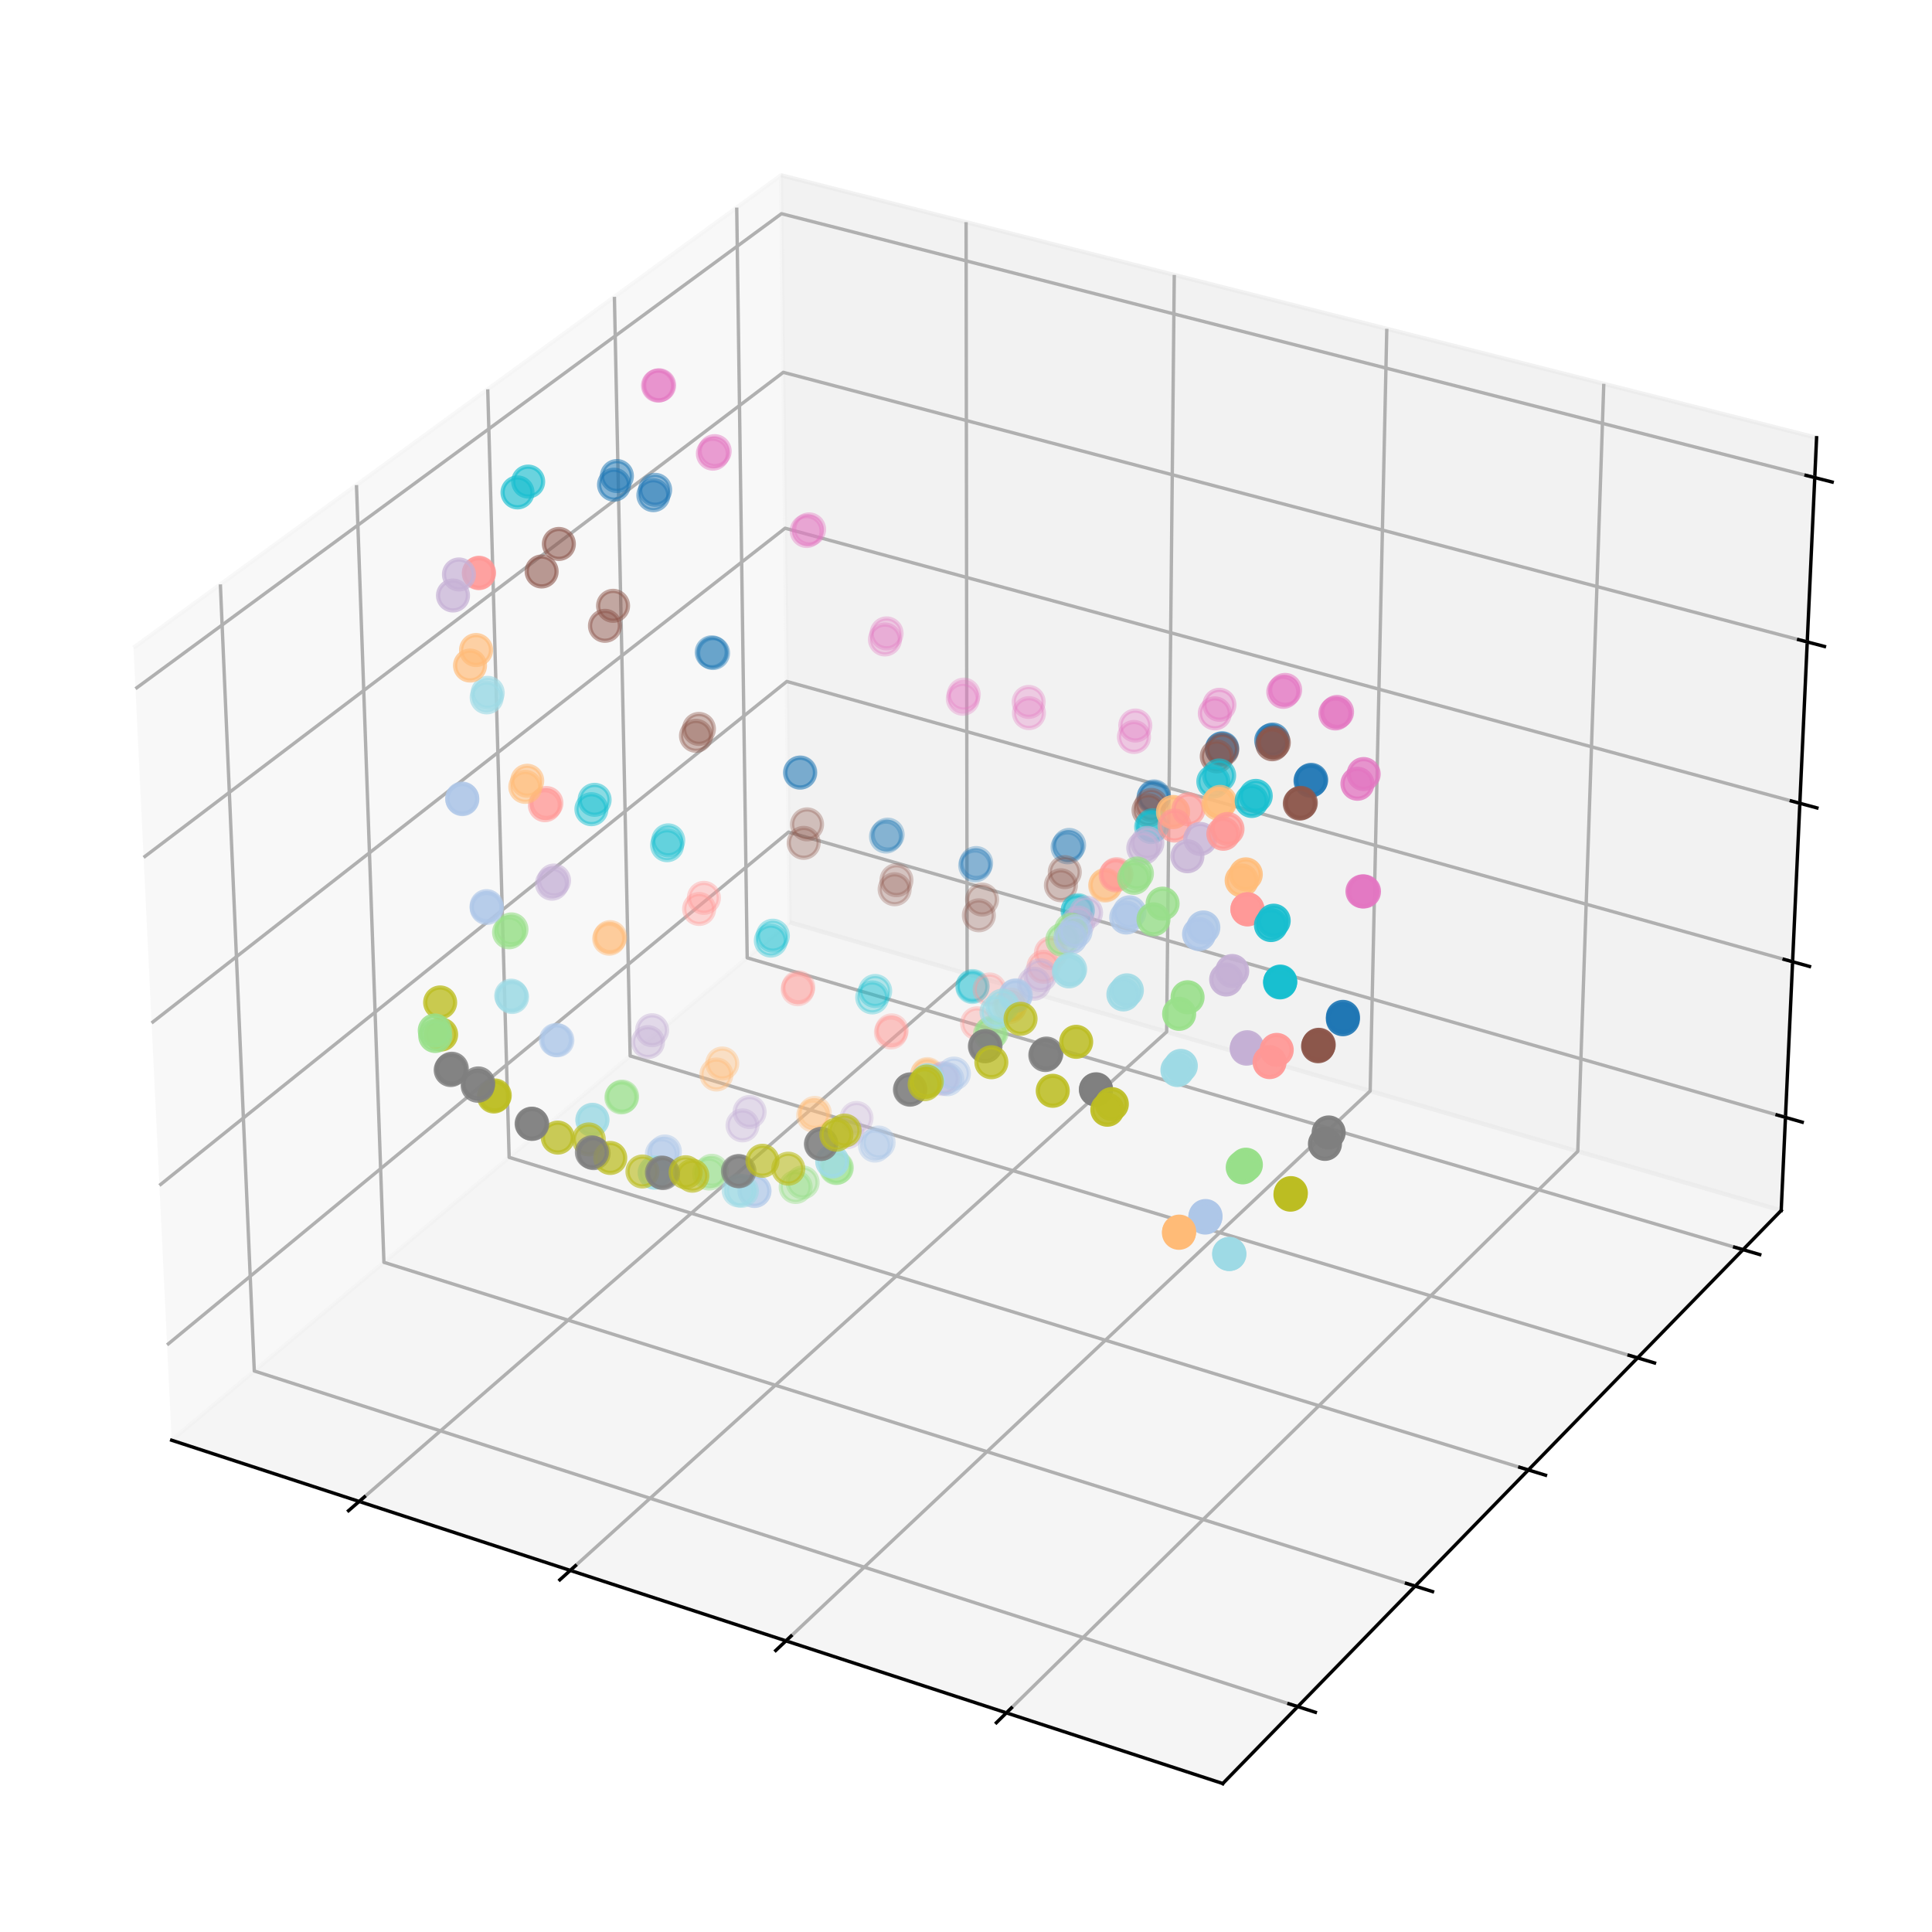 <?xml version="1.0" encoding="utf-8" standalone="no"?>
<!DOCTYPE svg PUBLIC "-//W3C//DTD SVG 1.1//EN"
  "http://www.w3.org/Graphics/SVG/1.1/DTD/svg11.dtd">
<svg xmlns:xlink="http://www.w3.org/1999/xlink" width="457.92pt" height="457.92pt" viewBox="0 0 457.92 457.92" xmlns="http://www.w3.org/2000/svg" version="1.1">
 <defs>
  <style type="text/css">*{stroke-linejoin: round; stroke-linecap: butt}</style>
 </defs>
 <g id="figure_1">
  <g id="patch_1">
   <path d="M 0 457.92 
L 457.92 457.92 
L 457.92 0 
L 0 0 
z
" style="fill: #ffffff"/>
  </g>
  <g id="patch_2">
   <path d="M 7.2 450.72 
L 450.72 450.72 
L 450.72 7.2 
L 7.2 7.2 
z
" style="fill: #ffffff"/>
  </g>
  <g id="pane3d_1">
   <g id="patch_3">
    <path d="M 40.689 341.362 
L 187.154 218.592 
L 185.118 41.537 
L 31.644 153.535 
" style="fill: #f2f2f2; opacity: 0.5; stroke: #f2f2f2; stroke-linejoin: miter"/>
   </g>
  </g>
  <g id="pane3d_2">
   <g id="patch_4">
    <path d="M 187.154 218.592 
L 422.177 286.905 
L 430.565 103.75 
L 185.118 41.537 
" style="fill: #e6e6e6; opacity: 0.5; stroke: #e6e6e6; stroke-linejoin: miter"/>
   </g>
  </g>
  <g id="pane3d_3">
   <g id="patch_5">
    <path d="M 40.689 341.362 
L 289.825 422.73 
L 422.177 286.905 
L 187.154 218.592 
" style="fill: #ececec; opacity: 0.5; stroke: #ececec; stroke-linejoin: miter"/>
   </g>
  </g>
  <g id="axis3d_1">
   <g id="line2d_1">
    <path d="M 40.689 341.362 
L 289.825 422.73 
" style="fill: none; stroke: #000000; stroke-width: 0.8; stroke-linecap: square"/>
   </g>
   <g id="Line3DCollection_1">
    <path d="M 85.128 355.876 
L 229.228 230.822 
L 228.981 52.655 
" style="fill: none; stroke: #b0b0b0; stroke-width: 0.8"/>
    <path d="M 135.163 372.217 
L 276.52 244.568 
L 278.325 65.162 
" style="fill: none; stroke: #b0b0b0; stroke-width: 0.8"/>
    <path d="M 186.287 388.915 
L 324.756 258.588 
L 328.697 77.93 
" style="fill: none; stroke: #b0b0b0; stroke-width: 0.8"/>
    <path d="M 238.537 405.979 
L 373.964 272.891 
L 380.128 90.966 
" style="fill: none; stroke: #b0b0b0; stroke-width: 0.8"/>
   </g>
   <g id="xtick_1">
    <g id="line2d_2">
     <path d="M 86.383 354.786 
L 82.611 358.06 
" style="fill: none; stroke: #000000; stroke-width: 0.8; stroke-linecap: square"/>
    </g>
   </g>
   <g id="xtick_2">
    <g id="line2d_3">
     <path d="M 136.395 371.104 
L 132.692 374.448 
" style="fill: none; stroke: #000000; stroke-width: 0.8; stroke-linecap: square"/>
    </g>
   </g>
   <g id="xtick_3">
    <g id="line2d_4">
     <path d="M 187.495 387.777 
L 183.864 391.194 
" style="fill: none; stroke: #000000; stroke-width: 0.8; stroke-linecap: square"/>
    </g>
   </g>
   <g id="xtick_4">
    <g id="line2d_5">
     <path d="M 239.72 404.817 
L 236.165 408.31 
" style="fill: none; stroke: #000000; stroke-width: 0.8; stroke-linecap: square"/>
    </g>
   </g>
  </g>
  <g id="axis3d_2">
   <g id="line2d_6">
    <path d="M 422.177 286.905 
L 289.825 422.73 
" style="fill: none; stroke: #000000; stroke-width: 0.8; stroke-linecap: square"/>
   </g>
   <g id="Line3DCollection_2">
    <path d="M 52.231 138.511 
L 60.272 324.947 
L 307.589 404.5 
" style="fill: none; stroke: #b0b0b0; stroke-width: 0.8"/>
    <path d="M 84.491 114.97 
L 90.997 299.193 
L 335.418 375.941 
" style="fill: none; stroke: #b0b0b0; stroke-width: 0.8"/>
    <path d="M 115.602 92.266 
L 120.675 274.316 
L 362.249 348.406 
" style="fill: none; stroke: #b0b0b0; stroke-width: 0.8"/>
    <path d="M 145.626 70.356 
L 149.359 250.273 
L 388.136 321.839 
" style="fill: none; stroke: #b0b0b0; stroke-width: 0.8"/>
    <path d="M 174.618 49.199 
L 177.098 227.021 
L 413.128 296.191 
" style="fill: none; stroke: #b0b0b0; stroke-width: 0.8"/>
   </g>
   <g id="xtick_5">
    <g id="line2d_7">
     <path d="M 305.506 403.83 
L 311.762 405.842 
" style="fill: none; stroke: #000000; stroke-width: 0.8; stroke-linecap: square"/>
    </g>
   </g>
   <g id="xtick_6">
    <g id="line2d_8">
     <path d="M 333.361 375.295 
L 339.537 377.235 
" style="fill: none; stroke: #000000; stroke-width: 0.8; stroke-linecap: square"/>
    </g>
   </g>
   <g id="xtick_7">
    <g id="line2d_9">
     <path d="M 360.218 347.782 
L 366.317 349.653 
" style="fill: none; stroke: #000000; stroke-width: 0.8; stroke-linecap: square"/>
    </g>
   </g>
   <g id="xtick_8">
    <g id="line2d_10">
     <path d="M 386.13 321.238 
L 392.154 323.043 
" style="fill: none; stroke: #000000; stroke-width: 0.8; stroke-linecap: square"/>
    </g>
   </g>
   <g id="xtick_9">
    <g id="line2d_11">
     <path d="M 411.147 295.611 
L 417.096 297.354 
" style="fill: none; stroke: #000000; stroke-width: 0.8; stroke-linecap: square"/>
    </g>
   </g>
  </g>
  <g id="axis3d_3">
   <g id="line2d_12">
    <path d="M 422.177 286.905 
L 430.565 103.75 
" style="fill: none; stroke: #000000; stroke-width: 0.8; stroke-linecap: square"/>
   </g>
   <g id="Line3DCollection_3">
    <path d="M 423.188 264.838 
L 186.908 197.221 
L 39.601 318.766 
" style="fill: none; stroke: #b0b0b0; stroke-width: 0.8"/>
    <path d="M 424.877 227.949 
L 186.497 161.518 
L 37.781 280.971 
" style="fill: none; stroke: #b0b0b0; stroke-width: 0.8"/>
    <path d="M 426.597 190.392 
L 186.08 125.2 
L 35.926 242.466 
" style="fill: none; stroke: #b0b0b0; stroke-width: 0.8"/>
    <path d="M 428.348 152.148 
L 185.655 88.25 
L 34.037 203.229 
" style="fill: none; stroke: #b0b0b0; stroke-width: 0.8"/>
    <path d="M 430.132 113.199 
L 185.222 50.652 
L 32.111 163.24 
" style="fill: none; stroke: #b0b0b0; stroke-width: 0.8"/>
   </g>
   <g id="xtick_10">
    <g id="line2d_13">
     <path d="M 421.204 264.27 
L 427.16 265.975 
" style="fill: none; stroke: #000000; stroke-width: 0.8; stroke-linecap: square"/>
    </g>
   </g>
   <g id="xtick_11">
    <g id="line2d_14">
     <path d="M 422.875 227.391 
L 428.886 229.066 
" style="fill: none; stroke: #000000; stroke-width: 0.8; stroke-linecap: square"/>
    </g>
   </g>
   <g id="xtick_12">
    <g id="line2d_15">
     <path d="M 424.576 189.844 
L 430.644 191.488 
" style="fill: none; stroke: #000000; stroke-width: 0.8; stroke-linecap: square"/>
    </g>
   </g>
   <g id="xtick_13">
    <g id="line2d_16">
     <path d="M 426.308 151.611 
L 432.433 153.224 
" style="fill: none; stroke: #000000; stroke-width: 0.8; stroke-linecap: square"/>
    </g>
   </g>
   <g id="xtick_14">
    <g id="line2d_17">
     <path d="M 428.072 112.673 
L 434.256 114.252 
" style="fill: none; stroke: #000000; stroke-width: 0.8; stroke-linecap: square"/>
    </g>
   </g>
  </g>
  <g id="axes_1">
   <g id="Path3DCollection_1">
    <defs>
     <path id="C0_0_4677750a23" d="M 0 3.536 
C 0.938 3.536 1.837 3.163 2.5 2.5 
C 3.163 1.837 3.536 0.938 3.536 -0 
C 3.536 -0.938 3.163 -1.837 2.5 -2.5 
C 1.837 -3.163 0.938 -3.536 0 -3.536 
C -0.938 -3.536 -1.837 -3.163 -2.5 -2.5 
C -3.163 -1.837 -3.536 -0.938 -3.536 0 
C -3.536 0.938 -3.163 1.837 -2.5 2.5 
C -1.837 3.163 -0.938 3.536 0 3.536 
z
"/>
    </defs>
    <g clip-path="url(#p0fd0e13161)">
     <use xlink:href="#C0_0_4677750a23" x="231.14" y="205.112" style="fill: #1f77b4; fill-opacity: 0.3; stroke: #1f77b4; stroke-opacity: 0.3"/>
    </g>
    <g clip-path="url(#p0fd0e13161)">
     <use xlink:href="#C0_0_4677750a23" x="212.48" y="208.625" style="fill: #8c564b; fill-opacity: 0.3; stroke: #8c564b; stroke-opacity: 0.3"/>
    </g>
    <g clip-path="url(#p0fd0e13161)">
     <use xlink:href="#C0_0_4677750a23" x="212.044" y="210.77" style="fill: #8c564b; fill-opacity: 0.3; stroke: #8c564b; stroke-opacity: 0.3"/>
    </g>
    <g clip-path="url(#p0fd0e13161)">
     <use xlink:href="#C0_0_4677750a23" x="231.371" y="204.558" style="fill: #1f77b4; fill-opacity: 0.3; stroke: #1f77b4; stroke-opacity: 0.3"/>
    </g>
    <g clip-path="url(#p0fd0e13161)">
     <use xlink:href="#C0_0_4677750a23" x="210.385" y="197.818" style="fill: #1f77b4; fill-opacity: 0.304; stroke: #1f77b4; stroke-opacity: 0.304"/>
    </g>
    <g clip-path="url(#p0fd0e13161)">
     <use xlink:href="#C0_0_4677750a23" x="209.999" y="198.273" style="fill: #1f77b4; fill-opacity: 0.304; stroke: #1f77b4; stroke-opacity: 0.304"/>
    </g>
    <g clip-path="url(#p0fd0e13161)">
     <use xlink:href="#C0_0_4677750a23" x="232.77" y="213.208" style="fill: #8c564b; fill-opacity: 0.304; stroke: #8c564b; stroke-opacity: 0.304"/>
    </g>
    <g clip-path="url(#p0fd0e13161)">
     <use xlink:href="#C0_0_4677750a23" x="232.009" y="216.949" style="fill: #8c564b; fill-opacity: 0.306; stroke: #8c564b; stroke-opacity: 0.306"/>
    </g>
    <g clip-path="url(#p0fd0e13161)">
     <use xlink:href="#C0_0_4677750a23" x="207.431" y="234.887" style="fill: #17becf; fill-opacity: 0.31; stroke: #17becf; stroke-opacity: 0.31"/>
    </g>
    <g clip-path="url(#p0fd0e13161)">
     <use xlink:href="#C0_0_4677750a23" x="206.735" y="236.403" style="fill: #17becf; fill-opacity: 0.311; stroke: #17becf; stroke-opacity: 0.311"/>
    </g>
    <g clip-path="url(#p0fd0e13161)">
     <use xlink:href="#C0_0_4677750a23" x="228.206" y="165.625" style="fill: #e377c2; fill-opacity: 0.311; stroke: #e377c2; stroke-opacity: 0.311"/>
    </g>
    <g clip-path="url(#p0fd0e13161)">
     <use xlink:href="#C0_0_4677750a23" x="228.429" y="164.634" style="fill: #e377c2; fill-opacity: 0.312; stroke: #e377c2; stroke-opacity: 0.312"/>
    </g>
    <g clip-path="url(#p0fd0e13161)">
     <use xlink:href="#C0_0_4677750a23" x="243.882" y="169.023" style="fill: #e377c2; fill-opacity: 0.313; stroke: #e377c2; stroke-opacity: 0.313"/>
    </g>
    <g clip-path="url(#p0fd0e13161)">
     <use xlink:href="#C0_0_4677750a23" x="243.815" y="166.371" style="fill: #e377c2; fill-opacity: 0.313; stroke: #e377c2; stroke-opacity: 0.313"/>
    </g>
    <g clip-path="url(#p0fd0e13161)">
     <use xlink:href="#C0_0_4677750a23" x="211.354" y="244.219" style="fill: #ff9896; fill-opacity: 0.317; stroke: #ff9896; stroke-opacity: 0.317"/>
    </g>
    <g clip-path="url(#p0fd0e13161)">
     <use xlink:href="#C0_0_4677750a23" x="211.167" y="244.711" style="fill: #ff9896; fill-opacity: 0.317; stroke: #ff9896; stroke-opacity: 0.317"/>
    </g>
    <g clip-path="url(#p0fd0e13161)">
     <use xlink:href="#C0_0_4677750a23" x="230.544" y="233.698" style="fill: #17becf; fill-opacity: 0.324; stroke: #17becf; stroke-opacity: 0.324"/>
    </g>
    <g clip-path="url(#p0fd0e13161)">
     <use xlink:href="#C0_0_4677750a23" x="230.468" y="233.948" style="fill: #17becf; fill-opacity: 0.324; stroke: #17becf; stroke-opacity: 0.324"/>
    </g>
    <g clip-path="url(#p0fd0e13161)">
     <use xlink:href="#C0_0_4677750a23" x="190.492" y="199.773" style="fill: #8c564b; fill-opacity: 0.331; stroke: #8c564b; stroke-opacity: 0.331"/>
    </g>
    <g clip-path="url(#p0fd0e13161)">
     <use xlink:href="#C0_0_4677750a23" x="191.285" y="195.39" style="fill: #8c564b; fill-opacity: 0.331; stroke: #8c564b; stroke-opacity: 0.331"/>
    </g>
    <g clip-path="url(#p0fd0e13161)">
     <use xlink:href="#C0_0_4677750a23" x="189.216" y="234.011" style="fill: #ff9896; fill-opacity: 0.332; stroke: #ff9896; stroke-opacity: 0.332"/>
    </g>
    <g clip-path="url(#p0fd0e13161)">
     <use xlink:href="#C0_0_4677750a23" x="189.061" y="234.463" style="fill: #ff9896; fill-opacity: 0.332; stroke: #ff9896; stroke-opacity: 0.332"/>
    </g>
    <g clip-path="url(#p0fd0e13161)">
     <use xlink:href="#C0_0_4677750a23" x="209.752" y="151.564" style="fill: #e377c2; fill-opacity: 0.336; stroke: #e377c2; stroke-opacity: 0.336"/>
    </g>
    <g clip-path="url(#p0fd0e13161)">
     <use xlink:href="#C0_0_4677750a23" x="210.139" y="150.125" style="fill: #e377c2; fill-opacity: 0.337; stroke: #e377c2; stroke-opacity: 0.337"/>
    </g>
    <g clip-path="url(#p0fd0e13161)">
     <use xlink:href="#C0_0_4677750a23" x="234.553" y="234.526" style="fill: #ff9896; fill-opacity: 0.339; stroke: #ff9896; stroke-opacity: 0.339"/>
    </g>
    <g clip-path="url(#p0fd0e13161)">
     <use xlink:href="#C0_0_4677750a23" x="253.034" y="200.821" style="fill: #1f77b4; fill-opacity: 0.339; stroke: #1f77b4; stroke-opacity: 0.339"/>
    </g>
    <g clip-path="url(#p0fd0e13161)">
     <use xlink:href="#C0_0_4677750a23" x="253.395" y="200.26" style="fill: #1f77b4; fill-opacity: 0.34; stroke: #1f77b4; stroke-opacity: 0.34"/>
    </g>
    <g clip-path="url(#p0fd0e13161)">
     <use xlink:href="#C0_0_4677750a23" x="189.699" y="183.094" style="fill: #1f77b4; fill-opacity: 0.341; stroke: #1f77b4; stroke-opacity: 0.341"/>
    </g>
    <g clip-path="url(#p0fd0e13161)">
     <use xlink:href="#C0_0_4677750a23" x="189.6" y="183.145" style="fill: #1f77b4; fill-opacity: 0.341; stroke: #1f77b4; stroke-opacity: 0.341"/>
    </g>
    <g clip-path="url(#p0fd0e13161)">
     <use xlink:href="#C0_0_4677750a23" x="183.18" y="221.777" style="fill: #17becf; fill-opacity: 0.342; stroke: #17becf; stroke-opacity: 0.342"/>
    </g>
    <g clip-path="url(#p0fd0e13161)">
     <use xlink:href="#C0_0_4677750a23" x="182.699" y="222.936" style="fill: #17becf; fill-opacity: 0.343; stroke: #17becf; stroke-opacity: 0.343"/>
    </g>
    <g clip-path="url(#p0fd0e13161)">
     <use xlink:href="#C0_0_4677750a23" x="252.372" y="206.713" style="fill: #8c564b; fill-opacity: 0.348; stroke: #8c564b; stroke-opacity: 0.348"/>
    </g>
    <g clip-path="url(#p0fd0e13161)">
     <use xlink:href="#C0_0_4677750a23" x="219.785" y="254.571" style="fill: #ffbb78; fill-opacity: 0.35; stroke: #ffbb78; stroke-opacity: 0.35"/>
    </g>
    <g clip-path="url(#p0fd0e13161)">
     <use xlink:href="#C0_0_4677750a23" x="219.709" y="254.829" style="fill: #ffbb78; fill-opacity: 0.35; stroke: #ffbb78; stroke-opacity: 0.35"/>
    </g>
    <g clip-path="url(#p0fd0e13161)">
     <use xlink:href="#C0_0_4677750a23" x="269.088" y="171.967" style="fill: #e377c2; fill-opacity: 0.351; stroke: #e377c2; stroke-opacity: 0.351"/>
    </g>
    <g clip-path="url(#p0fd0e13161)">
     <use xlink:href="#C0_0_4677750a23" x="231.596" y="242.543" style="fill: #ff9896; fill-opacity: 0.351; stroke: #ff9896; stroke-opacity: 0.351"/>
    </g>
    <g clip-path="url(#p0fd0e13161)">
     <use xlink:href="#C0_0_4677750a23" x="251.45" y="209.822" style="fill: #8c564b; fill-opacity: 0.351; stroke: #8c564b; stroke-opacity: 0.351"/>
    </g>
    <g clip-path="url(#p0fd0e13161)">
     <use xlink:href="#C0_0_4677750a23" x="193.113" y="263.792" style="fill: #ffbb78; fill-opacity: 0.354; stroke: #ffbb78; stroke-opacity: 0.354"/>
    </g>
    <g clip-path="url(#p0fd0e13161)">
     <use xlink:href="#C0_0_4677750a23" x="268.77" y="174.674" style="fill: #e377c2; fill-opacity: 0.354; stroke: #e377c2; stroke-opacity: 0.354"/>
    </g>
    <g clip-path="url(#p0fd0e13161)">
     <use xlink:href="#C0_0_4677750a23" x="203.009" y="264.98" style="fill: #c5b0d5; fill-opacity: 0.354; stroke: #c5b0d5; stroke-opacity: 0.354"/>
    </g>
    <g clip-path="url(#p0fd0e13161)">
     <use xlink:href="#C0_0_4677750a23" x="192.74" y="264.377" style="fill: #ffbb78; fill-opacity: 0.355; stroke: #ffbb78; stroke-opacity: 0.355"/>
    </g>
    <g clip-path="url(#p0fd0e13161)">
     <use xlink:href="#C0_0_4677750a23" x="200.853" y="268.332" style="fill: #c5b0d5; fill-opacity: 0.364; stroke: #c5b0d5; stroke-opacity: 0.364"/>
    </g>
    <g clip-path="url(#p0fd0e13161)">
     <use xlink:href="#C0_0_4677750a23" x="223.603" y="255.537" style="fill: #c5b0d5; fill-opacity: 0.376; stroke: #c5b0d5; stroke-opacity: 0.376"/>
    </g>
    <g clip-path="url(#p0fd0e13161)">
     <use xlink:href="#C0_0_4677750a23" x="223.436" y="255.75" style="fill: #c5b0d5; fill-opacity: 0.377; stroke: #c5b0d5; stroke-opacity: 0.377"/>
    </g>
    <g clip-path="url(#p0fd0e13161)">
     <use xlink:href="#C0_0_4677750a23" x="177.67" y="263.563" style="fill: #c5b0d5; fill-opacity: 0.379; stroke: #c5b0d5; stroke-opacity: 0.379"/>
    </g>
    <g clip-path="url(#p0fd0e13161)">
     <use xlink:href="#C0_0_4677750a23" x="171.195" y="252.072" style="fill: #ffbb78; fill-opacity: 0.384; stroke: #ffbb78; stroke-opacity: 0.384"/>
    </g>
    <g clip-path="url(#p0fd0e13161)">
     <use xlink:href="#C0_0_4677750a23" x="166.833" y="212.808" style="fill: #ff9896; fill-opacity: 0.386; stroke: #ff9896; stroke-opacity: 0.386"/>
    </g>
    <g clip-path="url(#p0fd0e13161)">
     <use xlink:href="#C0_0_4677750a23" x="175.995" y="266.735" style="fill: #c5b0d5; fill-opacity: 0.389; stroke: #c5b0d5; stroke-opacity: 0.389"/>
    </g>
    <g clip-path="url(#p0fd0e13161)">
     <use xlink:href="#C0_0_4677750a23" x="191.77" y="125.474" style="fill: #e377c2; fill-opacity: 0.389; stroke: #e377c2; stroke-opacity: 0.389"/>
    </g>
    <g clip-path="url(#p0fd0e13161)">
     <use xlink:href="#C0_0_4677750a23" x="165.711" y="215.445" style="fill: #ff9896; fill-opacity: 0.389; stroke: #ff9896; stroke-opacity: 0.389"/>
    </g>
    <g clip-path="url(#p0fd0e13161)">
     <use xlink:href="#C0_0_4677750a23" x="191.202" y="125.857" style="fill: #e377c2; fill-opacity: 0.39; stroke: #e377c2; stroke-opacity: 0.39"/>
    </g>
    <g clip-path="url(#p0fd0e13161)">
     <use xlink:href="#C0_0_4677750a23" x="169.797" y="254.671" style="fill: #ffbb78; fill-opacity: 0.391; stroke: #ffbb78; stroke-opacity: 0.391"/>
    </g>
    <g clip-path="url(#p0fd0e13161)">
     <use xlink:href="#C0_0_4677750a23" x="239.623" y="238.115" style="fill: #ffbb78; fill-opacity: 0.394; stroke: #ffbb78; stroke-opacity: 0.394"/>
    </g>
    <g clip-path="url(#p0fd0e13161)">
     <use xlink:href="#C0_0_4677750a23" x="239.209" y="238.716" style="fill: #ffbb78; fill-opacity: 0.395; stroke: #ffbb78; stroke-opacity: 0.395"/>
    </g>
    <g clip-path="url(#p0fd0e13161)">
     <use xlink:href="#C0_0_4677750a23" x="255.478" y="215.71" style="fill: #17becf; fill-opacity: 0.403; stroke: #17becf; stroke-opacity: 0.403"/>
    </g>
    <g clip-path="url(#p0fd0e13161)">
     <use xlink:href="#C0_0_4677750a23" x="255.398" y="215.948" style="fill: #17becf; fill-opacity: 0.404; stroke: #17becf; stroke-opacity: 0.404"/>
    </g>
    <g clip-path="url(#p0fd0e13161)">
     <use xlink:href="#C0_0_4677750a23" x="249.078" y="225.892" style="fill: #ff9896; fill-opacity: 0.406; stroke: #ff9896; stroke-opacity: 0.406"/>
    </g>
    <g clip-path="url(#p0fd0e13161)">
     <use xlink:href="#C0_0_4677750a23" x="165.663" y="172.765" style="fill: #8c564b; fill-opacity: 0.407; stroke: #8c564b; stroke-opacity: 0.407"/>
    </g>
    <g clip-path="url(#p0fd0e13161)">
     <use xlink:href="#C0_0_4677750a23" x="164.959" y="174.402" style="fill: #8c564b; fill-opacity: 0.408; stroke: #8c564b; stroke-opacity: 0.408"/>
    </g>
    <g clip-path="url(#p0fd0e13161)">
     <use xlink:href="#C0_0_4677750a23" x="169.011" y="154.784" style="fill: #1f77b4; fill-opacity: 0.411; stroke: #1f77b4; stroke-opacity: 0.411"/>
    </g>
    <g clip-path="url(#p0fd0e13161)">
     <use xlink:href="#C0_0_4677750a23" x="168.687" y="154.609" style="fill: #1f77b4; fill-opacity: 0.412; stroke: #1f77b4; stroke-opacity: 0.412"/>
    </g>
    <g clip-path="url(#p0fd0e13161)">
     <use xlink:href="#C0_0_4677750a23" x="247.33" y="229.149" style="fill: #ff9896; fill-opacity: 0.413; stroke: #ff9896; stroke-opacity: 0.413"/>
    </g>
    <g clip-path="url(#p0fd0e13161)">
     <use xlink:href="#C0_0_4677750a23" x="158.381" y="199.185" style="fill: #17becf; fill-opacity: 0.416; stroke: #17becf; stroke-opacity: 0.416"/>
    </g>
    <g clip-path="url(#p0fd0e13161)">
     <use xlink:href="#C0_0_4677750a23" x="158.122" y="200.33" style="fill: #17becf; fill-opacity: 0.417; stroke: #17becf; stroke-opacity: 0.417"/>
    </g>
    <g clip-path="url(#p0fd0e13161)">
     <use xlink:href="#C0_0_4677750a23" x="273.523" y="188.758" style="fill: #1f77b4; fill-opacity: 0.421; stroke: #1f77b4; stroke-opacity: 0.421"/>
    </g>
    <g clip-path="url(#p0fd0e13161)">
     <use xlink:href="#C0_0_4677750a23" x="273.404" y="189.024" style="fill: #1f77b4; fill-opacity: 0.421; stroke: #1f77b4; stroke-opacity: 0.421"/>
    </g>
    <g clip-path="url(#p0fd0e13161)">
     <use xlink:href="#C0_0_4677750a23" x="208.247" y="270.808" style="fill: #aec7e8; fill-opacity: 0.422; stroke: #aec7e8; stroke-opacity: 0.422"/>
    </g>
    <g clip-path="url(#p0fd0e13161)">
     <use xlink:href="#C0_0_4677750a23" x="190.237" y="280.254" style="fill: #98df8a; fill-opacity: 0.423; stroke: #98df8a; stroke-opacity: 0.423"/>
    </g>
    <g clip-path="url(#p0fd0e13161)">
     <use xlink:href="#C0_0_4677750a23" x="207.391" y="271.528" style="fill: #aec7e8; fill-opacity: 0.426; stroke: #aec7e8; stroke-opacity: 0.426"/>
    </g>
    <g clip-path="url(#p0fd0e13161)">
     <use xlink:href="#C0_0_4677750a23" x="272.886" y="190.777" style="fill: #8c564b; fill-opacity: 0.428; stroke: #8c564b; stroke-opacity: 0.428"/>
    </g>
    <g clip-path="url(#p0fd0e13161)">
     <use xlink:href="#C0_0_4677750a23" x="289.021" y="167.048" style="fill: #e377c2; fill-opacity: 0.428; stroke: #e377c2; stroke-opacity: 0.428"/>
    </g>
    <g clip-path="url(#p0fd0e13161)">
     <use xlink:href="#C0_0_4677750a23" x="272.219" y="192.029" style="fill: #8c564b; fill-opacity: 0.43; stroke: #8c564b; stroke-opacity: 0.43"/>
    </g>
    <g clip-path="url(#p0fd0e13161)">
     <use xlink:href="#C0_0_4677750a23" x="287.939" y="169.082" style="fill: #e377c2; fill-opacity: 0.431; stroke: #e377c2; stroke-opacity: 0.431"/>
    </g>
    <g clip-path="url(#p0fd0e13161)">
     <use xlink:href="#C0_0_4677750a23" x="188.587" y="281.341" style="fill: #98df8a; fill-opacity: 0.434; stroke: #98df8a; stroke-opacity: 0.434"/>
    </g>
    <g clip-path="url(#p0fd0e13161)">
     <use xlink:href="#C0_0_4677750a23" x="154.557" y="244.187" style="fill: #c5b0d5; fill-opacity: 0.437; stroke: #c5b0d5; stroke-opacity: 0.437"/>
    </g>
    <g clip-path="url(#p0fd0e13161)">
     <use xlink:href="#C0_0_4677750a23" x="178.825" y="282.244" style="fill: #aec7e8; fill-opacity: 0.438; stroke: #aec7e8; stroke-opacity: 0.438"/>
    </g>
    <g clip-path="url(#p0fd0e13161)">
     <use xlink:href="#C0_0_4677750a23" x="178.814" y="282.306" style="fill: #aec7e8; fill-opacity: 0.439; stroke: #aec7e8; stroke-opacity: 0.439"/>
    </g>
    <g clip-path="url(#p0fd0e13161)">
     <use xlink:href="#C0_0_4677750a23" x="168.714" y="277.498" style="fill: #98df8a; fill-opacity: 0.439; stroke: #98df8a; stroke-opacity: 0.439"/>
    </g>
    <g clip-path="url(#p0fd0e13161)">
     <use xlink:href="#C0_0_4677750a23" x="246.596" y="231.158" style="fill: #c5b0d5; fill-opacity: 0.441; stroke: #c5b0d5; stroke-opacity: 0.441"/>
    </g>
    <g clip-path="url(#p0fd0e13161)">
     <use xlink:href="#C0_0_4677750a23" x="153.58" y="246.993" style="fill: #c5b0d5; fill-opacity: 0.443; stroke: #c5b0d5; stroke-opacity: 0.443"/>
    </g>
    <g clip-path="url(#p0fd0e13161)">
     <use xlink:href="#C0_0_4677750a23" x="168.064" y="278.152" style="fill: #98df8a; fill-opacity: 0.444; stroke: #98df8a; stroke-opacity: 0.444"/>
    </g>
    <g clip-path="url(#p0fd0e13161)">
     <use xlink:href="#C0_0_4677750a23" x="245.091" y="233.157" style="fill: #c5b0d5; fill-opacity: 0.446; stroke: #c5b0d5; stroke-opacity: 0.446"/>
    </g>
    <g clip-path="url(#p0fd0e13161)">
     <use xlink:href="#C0_0_4677750a23" x="169.391" y="106.926" style="fill: #e377c2; fill-opacity: 0.46; stroke: #e377c2; stroke-opacity: 0.46"/>
    </g>
    <g clip-path="url(#p0fd0e13161)">
     <use xlink:href="#C0_0_4677750a23" x="168.968" y="107.528" style="fill: #e377c2; fill-opacity: 0.461; stroke: #e377c2; stroke-opacity: 0.461"/>
    </g>
    <g clip-path="url(#p0fd0e13161)">
     <use xlink:href="#C0_0_4677750a23" x="262.063" y="209.697" style="fill: #ffbb78; fill-opacity: 0.466; stroke: #ffbb78; stroke-opacity: 0.466"/>
    </g>
    <g clip-path="url(#p0fd0e13161)">
     <use xlink:href="#C0_0_4677750a23" x="144.603" y="222.116" style="fill: #ffbb78; fill-opacity: 0.466; stroke: #ffbb78; stroke-opacity: 0.466"/>
    </g>
    <g clip-path="url(#p0fd0e13161)">
     <use xlink:href="#C0_0_4677750a23" x="261.939" y="209.901" style="fill: #ffbb78; fill-opacity: 0.467; stroke: #ffbb78; stroke-opacity: 0.467"/>
    </g>
    <g clip-path="url(#p0fd0e13161)">
     <use xlink:href="#C0_0_4677750a23" x="144.398" y="222.49" style="fill: #ffbb78; fill-opacity: 0.467; stroke: #ffbb78; stroke-opacity: 0.467"/>
    </g>
    <g clip-path="url(#p0fd0e13161)">
     <use xlink:href="#C0_0_4677750a23" x="226.098" y="254.457" style="fill: #aec7e8; fill-opacity: 0.47; stroke: #aec7e8; stroke-opacity: 0.47"/>
    </g>
    <g clip-path="url(#p0fd0e13161)">
     <use xlink:href="#C0_0_4677750a23" x="157.583" y="272.919" style="fill: #aec7e8; fill-opacity: 0.473; stroke: #aec7e8; stroke-opacity: 0.473"/>
    </g>
    <g clip-path="url(#p0fd0e13161)">
     <use xlink:href="#C0_0_4677750a23" x="224.54" y="255.801" style="fill: #aec7e8; fill-opacity: 0.477; stroke: #aec7e8; stroke-opacity: 0.477"/>
    </g>
    <g clip-path="url(#p0fd0e13161)">
     <use xlink:href="#C0_0_4677750a23" x="156.882" y="273.551" style="fill: #aec7e8; fill-opacity: 0.481; stroke: #aec7e8; stroke-opacity: 0.481"/>
    </g>
    <g clip-path="url(#p0fd0e13161)">
     <use xlink:href="#C0_0_4677750a23" x="140.932" y="189.573" style="fill: #17becf; fill-opacity: 0.486; stroke: #17becf; stroke-opacity: 0.486"/>
    </g>
    <g clip-path="url(#p0fd0e13161)">
     <use xlink:href="#C0_0_4677750a23" x="140.176" y="191.794" style="fill: #17becf; fill-opacity: 0.488; stroke: #17becf; stroke-opacity: 0.488"/>
    </g>
    <g clip-path="url(#p0fd0e13161)">
     <use xlink:href="#C0_0_4677750a23" x="235.055" y="244.699" style="fill: #98df8a; fill-opacity: 0.489; stroke: #98df8a; stroke-opacity: 0.489"/>
    </g>
    <g clip-path="url(#p0fd0e13161)">
     <use xlink:href="#C0_0_4677750a23" x="234.649" y="245.086" style="fill: #98df8a; fill-opacity: 0.491; stroke: #98df8a; stroke-opacity: 0.491"/>
    </g>
    <g clip-path="url(#p0fd0e13161)">
     <use xlink:href="#C0_0_4677750a23" x="155.282" y="116.1" style="fill: #1f77b4; fill-opacity: 0.493; stroke: #1f77b4; stroke-opacity: 0.493"/>
    </g>
    <g clip-path="url(#p0fd0e13161)">
     <use xlink:href="#C0_0_4677750a23" x="154.858" y="117.368" style="fill: #1f77b4; fill-opacity: 0.493; stroke: #1f77b4; stroke-opacity: 0.493"/>
    </g>
    <g clip-path="url(#p0fd0e13161)">
     <use xlink:href="#C0_0_4677750a23" x="147.456" y="259.914" style="fill: #98df8a; fill-opacity: 0.494; stroke: #98df8a; stroke-opacity: 0.494"/>
    </g>
    <g clip-path="url(#p0fd0e13161)">
     <use xlink:href="#C0_0_4677750a23" x="198.165" y="276.851" style="fill: #98df8a; fill-opacity: 0.496; stroke: #98df8a; stroke-opacity: 0.496"/>
    </g>
    <g clip-path="url(#p0fd0e13161)">
     <use xlink:href="#C0_0_4677750a23" x="198.346" y="276.756" style="fill: #98df8a; fill-opacity: 0.496; stroke: #98df8a; stroke-opacity: 0.496"/>
    </g>
    <g clip-path="url(#p0fd0e13161)">
     <use xlink:href="#C0_0_4677750a23" x="147.267" y="260.12" style="fill: #98df8a; fill-opacity: 0.496; stroke: #98df8a; stroke-opacity: 0.496"/>
    </g>
    <g clip-path="url(#p0fd0e13161)">
     <use xlink:href="#C0_0_4677750a23" x="273.155" y="195.604" style="fill: #17becf; fill-opacity: 0.501; stroke: #17becf; stroke-opacity: 0.501"/>
    </g>
    <g clip-path="url(#p0fd0e13161)">
     <use xlink:href="#C0_0_4677750a23" x="272.84" y="196.026" style="fill: #17becf; fill-opacity: 0.501; stroke: #17becf; stroke-opacity: 0.501"/>
    </g>
    <g clip-path="url(#p0fd0e13161)">
     <use xlink:href="#C0_0_4677750a23" x="145.312" y="143.588" style="fill: #8c564b; fill-opacity: 0.503; stroke: #8c564b; stroke-opacity: 0.503"/>
    </g>
    <g clip-path="url(#p0fd0e13161)">
     <use xlink:href="#C0_0_4677750a23" x="143.387" y="148.33" style="fill: #8c564b; fill-opacity: 0.506; stroke: #8c564b; stroke-opacity: 0.506"/>
    </g>
    <g clip-path="url(#p0fd0e13161)">
     <use xlink:href="#C0_0_4677750a23" x="257.416" y="216.314" style="fill: #c5b0d5; fill-opacity: 0.511; stroke: #c5b0d5; stroke-opacity: 0.511"/>
    </g>
    <g clip-path="url(#p0fd0e13161)">
     <use xlink:href="#C0_0_4677750a23" x="156.221" y="91.321" style="fill: #e377c2; fill-opacity: 0.517; stroke: #e377c2; stroke-opacity: 0.517"/>
    </g>
    <g clip-path="url(#p0fd0e13161)">
     <use xlink:href="#C0_0_4677750a23" x="155.974" y="91.396" style="fill: #e377c2; fill-opacity: 0.518; stroke: #e377c2; stroke-opacity: 0.518"/>
    </g>
    <g clip-path="url(#p0fd0e13161)">
     <use xlink:href="#C0_0_4677750a23" x="255.554" y="218.647" style="fill: #c5b0d5; fill-opacity: 0.521; stroke: #c5b0d5; stroke-opacity: 0.521"/>
    </g>
    <g clip-path="url(#p0fd0e13161)">
     <use xlink:href="#C0_0_4677750a23" x="131.312" y="208.704" style="fill: #c5b0d5; fill-opacity: 0.526; stroke: #c5b0d5; stroke-opacity: 0.526"/>
    </g>
    <g clip-path="url(#p0fd0e13161)">
     <use xlink:href="#C0_0_4677750a23" x="130.828" y="209.449" style="fill: #c5b0d5; fill-opacity: 0.53; stroke: #c5b0d5; stroke-opacity: 0.53"/>
    </g>
    <g clip-path="url(#p0fd0e13161)">
     <use xlink:href="#C0_0_4677750a23" x="146.219" y="112.829" style="fill: #1f77b4; fill-opacity: 0.531; stroke: #1f77b4; stroke-opacity: 0.531"/>
    </g>
    <g clip-path="url(#p0fd0e13161)">
     <use xlink:href="#C0_0_4677750a23" x="145.536" y="114.876" style="fill: #1f77b4; fill-opacity: 0.532; stroke: #1f77b4; stroke-opacity: 0.532"/>
    </g>
    <g clip-path="url(#p0fd0e13161)">
     <use xlink:href="#C0_0_4677750a23" x="264.645" y="207.201" style="fill: #ff9896; fill-opacity: 0.532; stroke: #ff9896; stroke-opacity: 0.532"/>
    </g>
    <g clip-path="url(#p0fd0e13161)">
     <use xlink:href="#C0_0_4677750a23" x="264.425" y="207.482" style="fill: #ff9896; fill-opacity: 0.533; stroke: #ff9896; stroke-opacity: 0.533"/>
    </g>
    <g clip-path="url(#p0fd0e13161)">
     <use xlink:href="#C0_0_4677750a23" x="129.506" y="190.336" style="fill: #ff9896; fill-opacity: 0.536; stroke: #ff9896; stroke-opacity: 0.536"/>
    </g>
    <g clip-path="url(#p0fd0e13161)">
     <use xlink:href="#C0_0_4677750a23" x="289.688" y="177.346" style="fill: #1f77b4; fill-opacity: 0.538; stroke: #1f77b4; stroke-opacity: 0.538"/>
    </g>
    <g clip-path="url(#p0fd0e13161)">
     <use xlink:href="#C0_0_4677750a23" x="129.155" y="190.846" style="fill: #ff9896; fill-opacity: 0.538; stroke: #ff9896; stroke-opacity: 0.538"/>
    </g>
    <g clip-path="url(#p0fd0e13161)">
     <use xlink:href="#C0_0_4677750a23" x="289.594" y="177.466" style="fill: #1f77b4; fill-opacity: 0.538; stroke: #1f77b4; stroke-opacity: 0.538"/>
    </g>
    <g clip-path="url(#p0fd0e13161)">
     <use xlink:href="#C0_0_4677750a23" x="175.834" y="282.238" style="fill: #9edae5; fill-opacity: 0.544; stroke: #9edae5; stroke-opacity: 0.544"/>
    </g>
    <g clip-path="url(#p0fd0e13161)">
     <use xlink:href="#C0_0_4677750a23" x="289.686" y="177.698" style="fill: #8c564b; fill-opacity: 0.544; stroke: #8c564b; stroke-opacity: 0.544"/>
    </g>
    <g clip-path="url(#p0fd0e13161)">
     <use xlink:href="#C0_0_4677750a23" x="197.25" y="275.295" style="fill: #9edae5; fill-opacity: 0.545; stroke: #9edae5; stroke-opacity: 0.545"/>
    </g>
    <g clip-path="url(#p0fd0e13161)">
     <use xlink:href="#C0_0_4677750a23" x="197.267" y="275.271" style="fill: #9edae5; fill-opacity: 0.545; stroke: #9edae5; stroke-opacity: 0.545"/>
    </g>
    <g clip-path="url(#p0fd0e13161)">
     <use xlink:href="#C0_0_4677750a23" x="288.396" y="179.283" style="fill: #8c564b; fill-opacity: 0.548; stroke: #8c564b; stroke-opacity: 0.548"/>
    </g>
    <g clip-path="url(#p0fd0e13161)">
     <use xlink:href="#C0_0_4677750a23" x="304.599" y="163.515" style="fill: #e377c2; fill-opacity: 0.549; stroke: #e377c2; stroke-opacity: 0.549"/>
    </g>
    <g clip-path="url(#p0fd0e13161)">
     <use xlink:href="#C0_0_4677750a23" x="175.085" y="282.16" style="fill: #9edae5; fill-opacity: 0.55; stroke: #9edae5; stroke-opacity: 0.55"/>
    </g>
    <g clip-path="url(#p0fd0e13161)">
     <use xlink:href="#C0_0_4677750a23" x="304.171" y="163.982" style="fill: #e377c2; fill-opacity: 0.55; stroke: #e377c2; stroke-opacity: 0.55"/>
    </g>
    <g clip-path="url(#p0fd0e13161)">
     <use xlink:href="#C0_0_4677750a23" x="240.774" y="235.897" style="fill: #aec7e8; fill-opacity: 0.551; stroke: #aec7e8; stroke-opacity: 0.551"/>
    </g>
    <g clip-path="url(#p0fd0e13161)">
     <use xlink:href="#C0_0_4677750a23" x="240.616" y="236.072" style="fill: #aec7e8; fill-opacity: 0.551; stroke: #aec7e8; stroke-opacity: 0.551"/>
    </g>
    <g clip-path="url(#p0fd0e13161)">
     <use xlink:href="#C0_0_4677750a23" x="124.962" y="185.054" style="fill: #ffbb78; fill-opacity: 0.563; stroke: #ffbb78; stroke-opacity: 0.563"/>
    </g>
    <g clip-path="url(#p0fd0e13161)">
     <use xlink:href="#C0_0_4677750a23" x="124.51" y="186.502" style="fill: #ffbb78; fill-opacity: 0.565; stroke: #ffbb78; stroke-opacity: 0.565"/>
    </g>
    <g clip-path="url(#p0fd0e13161)">
     <use xlink:href="#C0_0_4677750a23" x="253.872" y="220.35" style="fill: #98df8a; fill-opacity: 0.571; stroke: #98df8a; stroke-opacity: 0.571"/>
    </g>
    <g clip-path="url(#p0fd0e13161)">
     <use xlink:href="#C0_0_4677750a23" x="155.219" y="277.936" style="fill: #9edae5; fill-opacity: 0.573; stroke: #9edae5; stroke-opacity: 0.573"/>
    </g>
    <g clip-path="url(#p0fd0e13161)">
     <use xlink:href="#C0_0_4677750a23" x="132.105" y="246.567" style="fill: #aec7e8; fill-opacity: 0.574; stroke: #aec7e8; stroke-opacity: 0.574"/>
    </g>
    <g clip-path="url(#p0fd0e13161)">
     <use xlink:href="#C0_0_4677750a23" x="155.142" y="277.922" style="fill: #9edae5; fill-opacity: 0.574; stroke: #9edae5; stroke-opacity: 0.574"/>
    </g>
    <g clip-path="url(#p0fd0e13161)">
     <use xlink:href="#C0_0_4677750a23" x="132.464" y="128.921" style="fill: #8c564b; fill-opacity: 0.575; stroke: #8c564b; stroke-opacity: 0.575"/>
    </g>
    <g clip-path="url(#p0fd0e13161)">
     <use xlink:href="#C0_0_4677750a23" x="219.909" y="256.015" style="fill: #9edae5; fill-opacity: 0.576; stroke: #9edae5; stroke-opacity: 0.576"/>
    </g>
    <g clip-path="url(#p0fd0e13161)">
     <use xlink:href="#C0_0_4677750a23" x="219.806" y="256.107" style="fill: #9edae5; fill-opacity: 0.576; stroke: #9edae5; stroke-opacity: 0.576"/>
    </g>
    <g clip-path="url(#p0fd0e13161)">
     <use xlink:href="#C0_0_4677750a23" x="131.769" y="246.491" style="fill: #aec7e8; fill-opacity: 0.577; stroke: #aec7e8; stroke-opacity: 0.577"/>
    </g>
    <g clip-path="url(#p0fd0e13161)">
     <use xlink:href="#C0_0_4677750a23" x="251.791" y="222.744" style="fill: #98df8a; fill-opacity: 0.583; stroke: #98df8a; stroke-opacity: 0.583"/>
    </g>
    <g clip-path="url(#p0fd0e13161)">
     <use xlink:href="#C0_0_4677750a23" x="128.379" y="135.453" style="fill: #8c564b; fill-opacity: 0.587; stroke: #8c564b; stroke-opacity: 0.587"/>
    </g>
    <g clip-path="url(#p0fd0e13161)">
     <use xlink:href="#C0_0_4677750a23" x="277.998" y="192.506" style="fill: #ffbb78; fill-opacity: 0.592; stroke: #ffbb78; stroke-opacity: 0.592"/>
    </g>
    <g clip-path="url(#p0fd0e13161)">
     <use xlink:href="#C0_0_4677750a23" x="278.062" y="192.441" style="fill: #ffbb78; fill-opacity: 0.593; stroke: #ffbb78; stroke-opacity: 0.593"/>
    </g>
    <g clip-path="url(#p0fd0e13161)">
     <use xlink:href="#C0_0_4677750a23" x="140.425" y="265.409" style="fill: #9edae5; fill-opacity: 0.598; stroke: #9edae5; stroke-opacity: 0.598"/>
    </g>
    <g clip-path="url(#p0fd0e13161)">
     <use xlink:href="#C0_0_4677750a23" x="140.403" y="265.472" style="fill: #9edae5; fill-opacity: 0.599; stroke: #9edae5; stroke-opacity: 0.599"/>
    </g>
    <g clip-path="url(#p0fd0e13161)">
     <use xlink:href="#C0_0_4677750a23" x="186.837" y="276.997" style="fill: #bcbd22; fill-opacity: 0.603; stroke: #bcbd22; stroke-opacity: 0.603"/>
    </g>
    <g clip-path="url(#p0fd0e13161)">
     <use xlink:href="#C0_0_4677750a23" x="121.224" y="220.287" style="fill: #98df8a; fill-opacity: 0.61; stroke: #98df8a; stroke-opacity: 0.61"/>
    </g>
    <g clip-path="url(#p0fd0e13161)">
     <use xlink:href="#C0_0_4677750a23" x="271.942" y="199.798" style="fill: #c5b0d5; fill-opacity: 0.611; stroke: #c5b0d5; stroke-opacity: 0.611"/>
    </g>
    <g clip-path="url(#p0fd0e13161)">
     <use xlink:href="#C0_0_4677750a23" x="270.983" y="200.99" style="fill: #c5b0d5; fill-opacity: 0.614; stroke: #c5b0d5; stroke-opacity: 0.614"/>
    </g>
    <g clip-path="url(#p0fd0e13161)">
     <use xlink:href="#C0_0_4677750a23" x="120.662" y="220.974" style="fill: #98df8a; fill-opacity: 0.617; stroke: #98df8a; stroke-opacity: 0.617"/>
    </g>
    <g clip-path="url(#p0fd0e13161)">
     <use xlink:href="#C0_0_4677750a23" x="125.186" y="114.143" style="fill: #17becf; fill-opacity: 0.627; stroke: #17becf; stroke-opacity: 0.627"/>
    </g>
    <g clip-path="url(#p0fd0e13161)">
     <use xlink:href="#C0_0_4677750a23" x="288.958" y="183.802" style="fill: #17becf; fill-opacity: 0.629; stroke: #17becf; stroke-opacity: 0.629"/>
    </g>
    <g clip-path="url(#p0fd0e13161)">
     <use xlink:href="#C0_0_4677750a23" x="115.597" y="164.218" style="fill: #9edae5; fill-opacity: 0.631; stroke: #9edae5; stroke-opacity: 0.631"/>
    </g>
    <g clip-path="url(#p0fd0e13161)">
     <use xlink:href="#C0_0_4677750a23" x="115.355" y="165.294" style="fill: #9edae5; fill-opacity: 0.632; stroke: #9edae5; stroke-opacity: 0.632"/>
    </g>
    <g clip-path="url(#p0fd0e13161)">
     <use xlink:href="#C0_0_4677750a23" x="287.581" y="185.249" style="fill: #17becf; fill-opacity: 0.632; stroke: #17becf; stroke-opacity: 0.632"/>
    </g>
    <g clip-path="url(#p0fd0e13161)">
     <use xlink:href="#C0_0_4677750a23" x="152.271" y="277.668" style="fill: #bcbd22; fill-opacity: 0.634; stroke: #bcbd22; stroke-opacity: 0.634"/>
    </g>
    <g clip-path="url(#p0fd0e13161)">
     <use xlink:href="#C0_0_4677750a23" x="122.662" y="116.709" style="fill: #17becf; fill-opacity: 0.637; stroke: #17becf; stroke-opacity: 0.637"/>
    </g>
    <g clip-path="url(#p0fd0e13161)">
     <use xlink:href="#C0_0_4677750a23" x="194.681" y="271.116" style="fill: #7f7f7f; fill-opacity: 0.647; stroke: #7f7f7f; stroke-opacity: 0.647"/>
    </g>
    <g clip-path="url(#p0fd0e13161)">
     <use xlink:href="#C0_0_4677750a23" x="237.572" y="238.351" style="fill: #9edae5; fill-opacity: 0.647; stroke: #9edae5; stroke-opacity: 0.647"/>
    </g>
    <g clip-path="url(#p0fd0e13161)">
     <use xlink:href="#C0_0_4677750a23" x="194.56" y="271.157" style="fill: #7f7f7f; fill-opacity: 0.648; stroke: #7f7f7f; stroke-opacity: 0.648"/>
    </g>
    <g clip-path="url(#p0fd0e13161)">
     <use xlink:href="#C0_0_4677750a23" x="281.7" y="191.815" style="fill: #ff9896; fill-opacity: 0.648; stroke: #ff9896; stroke-opacity: 0.648"/>
    </g>
    <g clip-path="url(#p0fd0e13161)">
     <use xlink:href="#C0_0_4677750a23" x="121.367" y="236.306" style="fill: #9edae5; fill-opacity: 0.649; stroke: #9edae5; stroke-opacity: 0.649"/>
    </g>
    <g clip-path="url(#p0fd0e13161)">
     <use xlink:href="#C0_0_4677750a23" x="139.551" y="270.065" style="fill: #bcbd22; fill-opacity: 0.65; stroke: #bcbd22; stroke-opacity: 0.65"/>
    </g>
    <g clip-path="url(#p0fd0e13161)">
     <use xlink:href="#C0_0_4677750a23" x="121.17" y="235.992" style="fill: #9edae5; fill-opacity: 0.65; stroke: #9edae5; stroke-opacity: 0.65"/>
    </g>
    <g clip-path="url(#p0fd0e13161)">
     <use xlink:href="#C0_0_4677750a23" x="175.261" y="277.594" style="fill: #7f7f7f; fill-opacity: 0.651; stroke: #7f7f7f; stroke-opacity: 0.651"/>
    </g>
    <g clip-path="url(#p0fd0e13161)">
     <use xlink:href="#C0_0_4677750a23" x="174.904" y="277.58" style="fill: #7f7f7f; fill-opacity: 0.654; stroke: #7f7f7f; stroke-opacity: 0.654"/>
    </g>
    <g clip-path="url(#p0fd0e13161)">
     <use xlink:href="#C0_0_4677750a23" x="236.195" y="239.856" style="fill: #9edae5; fill-opacity: 0.654; stroke: #9edae5; stroke-opacity: 0.654"/>
    </g>
    <g clip-path="url(#p0fd0e13161)">
     <use xlink:href="#C0_0_4677750a23" x="301.295" y="175.516" style="fill: #1f77b4; fill-opacity: 0.656; stroke: #1f77b4; stroke-opacity: 0.656"/>
    </g>
    <g clip-path="url(#p0fd0e13161)">
     <use xlink:href="#C0_0_4677750a23" x="301.644" y="175.29" style="fill: #1f77b4; fill-opacity: 0.656; stroke: #1f77b4; stroke-opacity: 0.656"/>
    </g>
    <g clip-path="url(#p0fd0e13161)">
     <use xlink:href="#C0_0_4677750a23" x="112.836" y="154.07" style="fill: #ffbb78; fill-opacity: 0.657; stroke: #ffbb78; stroke-opacity: 0.657"/>
    </g>
    <g clip-path="url(#p0fd0e13161)">
     <use xlink:href="#C0_0_4677750a23" x="278.378" y="195.671" style="fill: #ff9896; fill-opacity: 0.657; stroke: #ff9896; stroke-opacity: 0.657"/>
    </g>
    <g clip-path="url(#p0fd0e13161)">
     <use xlink:href="#C0_0_4677750a23" x="115.334" y="214.772" style="fill: #aec7e8; fill-opacity: 0.659; stroke: #aec7e8; stroke-opacity: 0.659"/>
    </g>
    <g clip-path="url(#p0fd0e13161)">
     <use xlink:href="#C0_0_4677750a23" x="115.347" y="215.191" style="fill: #aec7e8; fill-opacity: 0.659; stroke: #aec7e8; stroke-opacity: 0.659"/>
    </g>
    <g clip-path="url(#p0fd0e13161)">
     <use xlink:href="#C0_0_4677750a23" x="164.098" y="278.661" style="fill: #bcbd22; fill-opacity: 0.663; stroke: #bcbd22; stroke-opacity: 0.663"/>
    </g>
    <g clip-path="url(#p0fd0e13161)">
     <use xlink:href="#C0_0_4677750a23" x="254.928" y="220.72" style="fill: #aec7e8; fill-opacity: 0.663; stroke: #aec7e8; stroke-opacity: 0.663"/>
    </g>
    <g clip-path="url(#p0fd0e13161)">
     <use xlink:href="#C0_0_4677750a23" x="200.184" y="267.964" style="fill: #bcbd22; fill-opacity: 0.665; stroke: #bcbd22; stroke-opacity: 0.665"/>
    </g>
    <g clip-path="url(#p0fd0e13161)">
     <use xlink:href="#C0_0_4677750a23" x="301.909" y="176" style="fill: #8c564b; fill-opacity: 0.667; stroke: #8c564b; stroke-opacity: 0.667"/>
    </g>
    <g clip-path="url(#p0fd0e13161)">
     <use xlink:href="#C0_0_4677750a23" x="253.711" y="222.256" style="fill: #aec7e8; fill-opacity: 0.668; stroke: #aec7e8; stroke-opacity: 0.668"/>
    </g>
    <g clip-path="url(#p0fd0e13161)">
     <use xlink:href="#C0_0_4677750a23" x="111.406" y="157.746" style="fill: #ffbb78; fill-opacity: 0.668; stroke: #ffbb78; stroke-opacity: 0.668"/>
    </g>
    <g clip-path="url(#p0fd0e13161)">
     <use xlink:href="#C0_0_4677750a23" x="113.537" y="135.749" style="fill: #ff9896; fill-opacity: 0.668; stroke: #ff9896; stroke-opacity: 0.668"/>
    </g>
    <g clip-path="url(#p0fd0e13161)">
     <use xlink:href="#C0_0_4677750a23" x="113.481" y="135.855" style="fill: #ff9896; fill-opacity: 0.668; stroke: #ff9896; stroke-opacity: 0.668"/>
    </g>
    <g clip-path="url(#p0fd0e13161)">
     <use xlink:href="#C0_0_4677750a23" x="301.559" y="176.4" style="fill: #8c564b; fill-opacity: 0.668; stroke: #8c564b; stroke-opacity: 0.668"/>
    </g>
    <g clip-path="url(#p0fd0e13161)">
     <use xlink:href="#C0_0_4677750a23" x="157.172" y="278.05" style="fill: #7f7f7f; fill-opacity: 0.675; stroke: #7f7f7f; stroke-opacity: 0.675"/>
    </g>
    <g clip-path="url(#p0fd0e13161)">
     <use xlink:href="#C0_0_4677750a23" x="215.791" y="258.184" style="fill: #7f7f7f; fill-opacity: 0.676; stroke: #7f7f7f; stroke-opacity: 0.676"/>
    </g>
    <g clip-path="url(#p0fd0e13161)">
     <use xlink:href="#C0_0_4677750a23" x="215.662" y="258.285" style="fill: #7f7f7f; fill-opacity: 0.676; stroke: #7f7f7f; stroke-opacity: 0.676"/>
    </g>
    <g clip-path="url(#p0fd0e13161)">
     <use xlink:href="#C0_0_4677750a23" x="316.905" y="168.749" style="fill: #e377c2; fill-opacity: 0.676; stroke: #e377c2; stroke-opacity: 0.676"/>
    </g>
    <g clip-path="url(#p0fd0e13161)">
     <use xlink:href="#C0_0_4677750a23" x="180.725" y="275.124" style="fill: #bcbd22; fill-opacity: 0.677; stroke: #bcbd22; stroke-opacity: 0.677"/>
    </g>
    <g clip-path="url(#p0fd0e13161)">
     <use xlink:href="#C0_0_4677750a23" x="316.519" y="169.101" style="fill: #e377c2; fill-opacity: 0.677; stroke: #e377c2; stroke-opacity: 0.677"/>
    </g>
    <g clip-path="url(#p0fd0e13161)">
     <use xlink:href="#C0_0_4677750a23" x="156.883" y="277.904" style="fill: #7f7f7f; fill-opacity: 0.678; stroke: #7f7f7f; stroke-opacity: 0.678"/>
    </g>
    <g clip-path="url(#p0fd0e13161)">
     <use xlink:href="#C0_0_4677750a23" x="162.509" y="277.844" style="fill: #bcbd22; fill-opacity: 0.678; stroke: #bcbd22; stroke-opacity: 0.678"/>
    </g>
    <g clip-path="url(#p0fd0e13161)">
     <use xlink:href="#C0_0_4677750a23" x="198.245" y="268.938" style="fill: #bcbd22; fill-opacity: 0.684; stroke: #bcbd22; stroke-opacity: 0.684"/>
    </g>
    <g clip-path="url(#p0fd0e13161)">
     <use xlink:href="#C0_0_4677750a23" x="269.47" y="207.039" style="fill: #98df8a; fill-opacity: 0.688; stroke: #98df8a; stroke-opacity: 0.688"/>
    </g>
    <g clip-path="url(#p0fd0e13161)">
     <use xlink:href="#C0_0_4677750a23" x="109.587" y="189.412" style="fill: #aec7e8; fill-opacity: 0.689; stroke: #aec7e8; stroke-opacity: 0.689"/>
    </g>
    <g clip-path="url(#p0fd0e13161)">
     <use xlink:href="#C0_0_4677750a23" x="109.543" y="189.27" style="fill: #aec7e8; fill-opacity: 0.69; stroke: #aec7e8; stroke-opacity: 0.69"/>
    </g>
    <g clip-path="url(#p0fd0e13161)">
     <use xlink:href="#C0_0_4677750a23" x="268.796" y="208.068" style="fill: #98df8a; fill-opacity: 0.692; stroke: #98df8a; stroke-opacity: 0.692"/>
    </g>
    <g clip-path="url(#p0fd0e13161)">
     <use xlink:href="#C0_0_4677750a23" x="219.665" y="256.346" style="fill: #bcbd22; fill-opacity: 0.697; stroke: #bcbd22; stroke-opacity: 0.697"/>
    </g>
    <g clip-path="url(#p0fd0e13161)">
     <use xlink:href="#C0_0_4677750a23" x="219.161" y="256.968" style="fill: #bcbd22; fill-opacity: 0.701; stroke: #bcbd22; stroke-opacity: 0.701"/>
    </g>
    <g clip-path="url(#p0fd0e13161)">
     <use xlink:href="#C0_0_4677750a23" x="108.775" y="136.157" style="fill: #c5b0d5; fill-opacity: 0.703; stroke: #c5b0d5; stroke-opacity: 0.703"/>
    </g>
    <g clip-path="url(#p0fd0e13161)">
     <use xlink:href="#C0_0_4677750a23" x="289.186" y="190.061" style="fill: #ffbb78; fill-opacity: 0.709; stroke: #ffbb78; stroke-opacity: 0.709"/>
    </g>
    <g clip-path="url(#p0fd0e13161)">
     <use xlink:href="#C0_0_4677750a23" x="107.37" y="141.145" style="fill: #c5b0d5; fill-opacity: 0.71; stroke: #c5b0d5; stroke-opacity: 0.71"/>
    </g>
    <g clip-path="url(#p0fd0e13161)">
     <use xlink:href="#C0_0_4677750a23" x="288.795" y="190.498" style="fill: #ffbb78; fill-opacity: 0.71; stroke: #ffbb78; stroke-opacity: 0.71"/>
    </g>
    <g clip-path="url(#p0fd0e13161)">
     <use xlink:href="#C0_0_4677750a23" x="140.705" y="273.316" style="fill: #7f7f7f; fill-opacity: 0.722; stroke: #7f7f7f; stroke-opacity: 0.722"/>
    </g>
    <g clip-path="url(#p0fd0e13161)">
     <use xlink:href="#C0_0_4677750a23" x="144.64" y="274.458" style="fill: #bcbd22; fill-opacity: 0.723; stroke: #bcbd22; stroke-opacity: 0.723"/>
    </g>
    <g clip-path="url(#p0fd0e13161)">
     <use xlink:href="#C0_0_4677750a23" x="140.287" y="273.118" style="fill: #7f7f7f; fill-opacity: 0.727; stroke: #7f7f7f; stroke-opacity: 0.727"/>
    </g>
    <g clip-path="url(#p0fd0e13161)">
     <use xlink:href="#C0_0_4677750a23" x="233.429" y="247.994" style="fill: #7f7f7f; fill-opacity: 0.732; stroke: #7f7f7f; stroke-opacity: 0.732"/>
    </g>
    <g clip-path="url(#p0fd0e13161)">
     <use xlink:href="#C0_0_4677750a23" x="233.589" y="247.916" style="fill: #7f7f7f; fill-opacity: 0.733; stroke: #7f7f7f; stroke-opacity: 0.733"/>
    </g>
    <g clip-path="url(#p0fd0e13161)">
     <use xlink:href="#C0_0_4677750a23" x="297.634" y="188.642" style="fill: #17becf; fill-opacity: 0.746; stroke: #17becf; stroke-opacity: 0.746"/>
    </g>
    <g clip-path="url(#p0fd0e13161)">
     <use xlink:href="#C0_0_4677750a23" x="241.886" y="241.478" style="fill: #bcbd22; fill-opacity: 0.746; stroke: #bcbd22; stroke-opacity: 0.746"/>
    </g>
    <g clip-path="url(#p0fd0e13161)">
     <use xlink:href="#C0_0_4677750a23" x="132.216" y="269.631" style="fill: #bcbd22; fill-opacity: 0.747; stroke: #bcbd22; stroke-opacity: 0.747"/>
    </g>
    <g clip-path="url(#p0fd0e13161)">
     <use xlink:href="#C0_0_4677750a23" x="253.642" y="229.78" style="fill: #9edae5; fill-opacity: 0.749; stroke: #9edae5; stroke-opacity: 0.749"/>
    </g>
    <g clip-path="url(#p0fd0e13161)">
     <use xlink:href="#C0_0_4677750a23" x="296.676" y="189.845" style="fill: #17becf; fill-opacity: 0.75; stroke: #17becf; stroke-opacity: 0.75"/>
    </g>
    <g clip-path="url(#p0fd0e13161)">
     <use xlink:href="#C0_0_4677750a23" x="253.344" y="230.243" style="fill: #9edae5; fill-opacity: 0.751; stroke: #9edae5; stroke-opacity: 0.751"/>
    </g>
    <g clip-path="url(#p0fd0e13161)">
     <use xlink:href="#C0_0_4677750a23" x="284.484" y="198.841" style="fill: #c5b0d5; fill-opacity: 0.752; stroke: #c5b0d5; stroke-opacity: 0.752"/>
    </g>
    <g clip-path="url(#p0fd0e13161)">
     <use xlink:href="#C0_0_4677750a23" x="310.777" y="184.841" style="fill: #1f77b4; fill-opacity: 0.759; stroke: #1f77b4; stroke-opacity: 0.759"/>
    </g>
    <g clip-path="url(#p0fd0e13161)">
     <use xlink:href="#C0_0_4677750a23" x="267.71" y="216.24" style="fill: #aec7e8; fill-opacity: 0.759; stroke: #aec7e8; stroke-opacity: 0.759"/>
    </g>
    <g clip-path="url(#p0fd0e13161)">
     <use xlink:href="#C0_0_4677750a23" x="310.612" y="185.065" style="fill: #1f77b4; fill-opacity: 0.76; stroke: #1f77b4; stroke-opacity: 0.76"/>
    </g>
    <g clip-path="url(#p0fd0e13161)">
     <use xlink:href="#C0_0_4677750a23" x="323.209" y="183.464" style="fill: #e377c2; fill-opacity: 0.762; stroke: #e377c2; stroke-opacity: 0.762"/>
    </g>
    <g clip-path="url(#p0fd0e13161)">
     <use xlink:href="#C0_0_4677750a23" x="281.436" y="202.948" style="fill: #c5b0d5; fill-opacity: 0.762; stroke: #c5b0d5; stroke-opacity: 0.762"/>
    </g>
    <g clip-path="url(#p0fd0e13161)">
     <use xlink:href="#C0_0_4677750a23" x="266.941" y="217.468" style="fill: #aec7e8; fill-opacity: 0.762; stroke: #aec7e8; stroke-opacity: 0.762"/>
    </g>
    <g clip-path="url(#p0fd0e13161)">
     <use xlink:href="#C0_0_4677750a23" x="126.154" y="266.389" style="fill: #7f7f7f; fill-opacity: 0.765; stroke: #7f7f7f; stroke-opacity: 0.765"/>
    </g>
    <g clip-path="url(#p0fd0e13161)">
     <use xlink:href="#C0_0_4677750a23" x="126" y="266.333" style="fill: #7f7f7f; fill-opacity: 0.767; stroke: #7f7f7f; stroke-opacity: 0.767"/>
    </g>
    <g clip-path="url(#p0fd0e13161)">
     <use xlink:href="#C0_0_4677750a23" x="290.937" y="196.487" style="fill: #ff9896; fill-opacity: 0.768; stroke: #ff9896; stroke-opacity: 0.768"/>
    </g>
    <g clip-path="url(#p0fd0e13161)">
     <use xlink:href="#C0_0_4677750a23" x="234.971" y="251.77" style="fill: #bcbd22; fill-opacity: 0.768; stroke: #bcbd22; stroke-opacity: 0.768"/>
    </g>
    <g clip-path="url(#p0fd0e13161)">
     <use xlink:href="#C0_0_4677750a23" x="321.742" y="185.763" style="fill: #e377c2; fill-opacity: 0.77; stroke: #e377c2; stroke-opacity: 0.77"/>
    </g>
    <g clip-path="url(#p0fd0e13161)">
     <use xlink:href="#C0_0_4677750a23" x="289.958" y="197.617" style="fill: #ff9896; fill-opacity: 0.77; stroke: #ff9896; stroke-opacity: 0.77"/>
    </g>
    <g clip-path="url(#p0fd0e13161)">
     <use xlink:href="#C0_0_4677750a23" x="308.317" y="190.288" style="fill: #8c564b; fill-opacity: 0.781; stroke: #8c564b; stroke-opacity: 0.781"/>
    </g>
    <g clip-path="url(#p0fd0e13161)">
     <use xlink:href="#C0_0_4677750a23" x="308.079" y="190.466" style="fill: #8c564b; fill-opacity: 0.781; stroke: #8c564b; stroke-opacity: 0.781"/>
    </g>
    <g clip-path="url(#p0fd0e13161)">
     <use xlink:href="#C0_0_4677750a23" x="117.271" y="259.637" style="fill: #bcbd22; fill-opacity: 0.787; stroke: #bcbd22; stroke-opacity: 0.787"/>
    </g>
    <g clip-path="url(#p0fd0e13161)">
     <use xlink:href="#C0_0_4677750a23" x="117.056" y="259.899" style="fill: #bcbd22; fill-opacity: 0.791; stroke: #bcbd22; stroke-opacity: 0.791"/>
    </g>
    <g clip-path="url(#p0fd0e13161)">
     <use xlink:href="#C0_0_4677750a23" x="104.323" y="237.601" style="fill: #bcbd22; fill-opacity: 0.791; stroke: #bcbd22; stroke-opacity: 0.791"/>
    </g>
    <g clip-path="url(#p0fd0e13161)">
     <use xlink:href="#C0_0_4677750a23" x="275.556" y="214.18" style="fill: #98df8a; fill-opacity: 0.794; stroke: #98df8a; stroke-opacity: 0.794"/>
    </g>
    <g clip-path="url(#p0fd0e13161)">
     <use xlink:href="#C0_0_4677750a23" x="113.356" y="256.79" style="fill: #7f7f7f; fill-opacity: 0.802; stroke: #7f7f7f; stroke-opacity: 0.802"/>
    </g>
    <g clip-path="url(#p0fd0e13161)">
     <use xlink:href="#C0_0_4677750a23" x="273.397" y="217.903" style="fill: #98df8a; fill-opacity: 0.803; stroke: #98df8a; stroke-opacity: 0.803"/>
    </g>
    <g clip-path="url(#p0fd0e13161)">
     <use xlink:href="#C0_0_4677750a23" x="113.224" y="257.342" style="fill: #7f7f7f; fill-opacity: 0.804; stroke: #7f7f7f; stroke-opacity: 0.804"/>
    </g>
    <g clip-path="url(#p0fd0e13161)">
     <use xlink:href="#C0_0_4677750a23" x="104.551" y="245.198" style="fill: #bcbd22; fill-opacity: 0.813; stroke: #bcbd22; stroke-opacity: 0.813"/>
    </g>
    <g clip-path="url(#p0fd0e13161)">
     <use xlink:href="#C0_0_4677750a23" x="103.05" y="244.243" style="fill: #98df8a; fill-opacity: 0.819; stroke: #98df8a; stroke-opacity: 0.819"/>
    </g>
    <g clip-path="url(#p0fd0e13161)">
     <use xlink:href="#C0_0_4677750a23" x="103.162" y="245.549" style="fill: #98df8a; fill-opacity: 0.822; stroke: #98df8a; stroke-opacity: 0.822"/>
    </g>
    <g clip-path="url(#p0fd0e13161)">
     <use xlink:href="#C0_0_4677750a23" x="107.087" y="253.306" style="fill: #7f7f7f; fill-opacity: 0.824; stroke: #7f7f7f; stroke-opacity: 0.824"/>
    </g>
    <g clip-path="url(#p0fd0e13161)">
     <use xlink:href="#C0_0_4677750a23" x="248.014" y="249.714" style="fill: #7f7f7f; fill-opacity: 0.825; stroke: #7f7f7f; stroke-opacity: 0.825"/>
    </g>
    <g clip-path="url(#p0fd0e13161)">
     <use xlink:href="#C0_0_4677750a23" x="247.762" y="250.065" style="fill: #7f7f7f; fill-opacity: 0.826; stroke: #7f7f7f; stroke-opacity: 0.826"/>
    </g>
    <g clip-path="url(#p0fd0e13161)">
     <use xlink:href="#C0_0_4677750a23" x="106.828" y="253.621" style="fill: #7f7f7f; fill-opacity: 0.826; stroke: #7f7f7f; stroke-opacity: 0.826"/>
    </g>
    <g clip-path="url(#p0fd0e13161)">
     <use xlink:href="#C0_0_4677750a23" x="295.279" y="207.24" style="fill: #ffbb78; fill-opacity: 0.828; stroke: #ffbb78; stroke-opacity: 0.828"/>
    </g>
    <g clip-path="url(#p0fd0e13161)">
     <use xlink:href="#C0_0_4677750a23" x="294.297" y="208.684" style="fill: #ffbb78; fill-opacity: 0.832; stroke: #ffbb78; stroke-opacity: 0.832"/>
    </g>
    <g clip-path="url(#p0fd0e13161)">
     <use xlink:href="#C0_0_4677750a23" x="323.289" y="211.293" style="fill: #e377c2; fill-opacity: 0.845; stroke: #e377c2; stroke-opacity: 0.845"/>
    </g>
    <g clip-path="url(#p0fd0e13161)">
     <use xlink:href="#C0_0_4677750a23" x="322.932" y="211.274" style="fill: #e377c2; fill-opacity: 0.845; stroke: #e377c2; stroke-opacity: 0.845"/>
    </g>
    <g clip-path="url(#p0fd0e13161)">
     <use xlink:href="#C0_0_4677750a23" x="255.075" y="246.93" style="fill: #bcbd22; fill-opacity: 0.846; stroke: #bcbd22; stroke-opacity: 0.846"/>
    </g>
    <g clip-path="url(#p0fd0e13161)">
     <use xlink:href="#C0_0_4677750a23" x="267.088" y="234.731" style="fill: #9edae5; fill-opacity: 0.848; stroke: #9edae5; stroke-opacity: 0.848"/>
    </g>
    <g clip-path="url(#p0fd0e13161)">
     <use xlink:href="#C0_0_4677750a23" x="266.265" y="235.697" style="fill: #9edae5; fill-opacity: 0.849; stroke: #9edae5; stroke-opacity: 0.849"/>
    </g>
    <g clip-path="url(#p0fd0e13161)">
     <use xlink:href="#C0_0_4677750a23" x="285.213" y="219.823" style="fill: #aec7e8; fill-opacity: 0.852; stroke: #aec7e8; stroke-opacity: 0.852"/>
    </g>
    <g clip-path="url(#p0fd0e13161)">
     <use xlink:href="#C0_0_4677750a23" x="284.203" y="221.397" style="fill: #aec7e8; fill-opacity: 0.855; stroke: #aec7e8; stroke-opacity: 0.855"/>
    </g>
    <g clip-path="url(#p0fd0e13161)">
     <use xlink:href="#C0_0_4677750a23" x="295.665" y="215.492" style="fill: #ff9896; fill-opacity: 0.858; stroke: #ff9896; stroke-opacity: 0.858"/>
    </g>
    <g clip-path="url(#p0fd0e13161)">
     <use xlink:href="#C0_0_4677750a23" x="295.662" y="215.545" style="fill: #ff9896; fill-opacity: 0.858; stroke: #ff9896; stroke-opacity: 0.858"/>
    </g>
    <g clip-path="url(#p0fd0e13161)">
     <use xlink:href="#C0_0_4677750a23" x="249.523" y="258.54" style="fill: #bcbd22; fill-opacity: 0.866; stroke: #bcbd22; stroke-opacity: 0.866"/>
    </g>
    <g clip-path="url(#p0fd0e13161)">
     <use xlink:href="#C0_0_4677750a23" x="301.888" y="218.22" style="fill: #17becf; fill-opacity: 0.869; stroke: #17becf; stroke-opacity: 0.869"/>
    </g>
    <g clip-path="url(#p0fd0e13161)">
     <use xlink:href="#C0_0_4677750a23" x="301.243" y="219.258" style="fill: #17becf; fill-opacity: 0.872; stroke: #17becf; stroke-opacity: 0.872"/>
    </g>
    <g clip-path="url(#p0fd0e13161)">
     <use xlink:href="#C0_0_4677750a23" x="281.476" y="236.367" style="fill: #98df8a; fill-opacity: 0.893; stroke: #98df8a; stroke-opacity: 0.893"/>
    </g>
    <g clip-path="url(#p0fd0e13161)">
     <use xlink:href="#C0_0_4677750a23" x="292.057" y="230.146" style="fill: #c5b0d5; fill-opacity: 0.893; stroke: #c5b0d5; stroke-opacity: 0.893"/>
    </g>
    <g clip-path="url(#p0fd0e13161)">
     <use xlink:href="#C0_0_4677750a23" x="290.626" y="232.162" style="fill: #c5b0d5; fill-opacity: 0.896; stroke: #c5b0d5; stroke-opacity: 0.896"/>
    </g>
    <g clip-path="url(#p0fd0e13161)">
     <use xlink:href="#C0_0_4677750a23" x="279.481" y="240.3" style="fill: #98df8a; fill-opacity: 0.898; stroke: #98df8a; stroke-opacity: 0.898"/>
    </g>
    <g clip-path="url(#p0fd0e13161)">
     <use xlink:href="#C0_0_4677750a23" x="259.791" y="258.179" style="fill: #7f7f7f; fill-opacity: 0.898; stroke: #7f7f7f; stroke-opacity: 0.898"/>
    </g>
    <g clip-path="url(#p0fd0e13161)">
     <use xlink:href="#C0_0_4677750a23" x="259.745" y="258.275" style="fill: #7f7f7f; fill-opacity: 0.898; stroke: #7f7f7f; stroke-opacity: 0.898"/>
    </g>
    <g clip-path="url(#p0fd0e13161)">
     <use xlink:href="#C0_0_4677750a23" x="303.457" y="232.652" style="fill: #17becf; fill-opacity: 0.902; stroke: #17becf; stroke-opacity: 0.902"/>
    </g>
    <g clip-path="url(#p0fd0e13161)">
     <use xlink:href="#C0_0_4677750a23" x="303.392" y="232.848" style="fill: #17becf; fill-opacity: 0.902; stroke: #17becf; stroke-opacity: 0.902"/>
    </g>
    <g clip-path="url(#p0fd0e13161)">
     <use xlink:href="#C0_0_4677750a23" x="318.298" y="241.018" style="fill: #1f77b4; fill-opacity: 0.911; stroke: #1f77b4; stroke-opacity: 0.911"/>
    </g>
    <g clip-path="url(#p0fd0e13161)">
     <use xlink:href="#C0_0_4677750a23" x="318.286" y="241.575" style="fill: #1f77b4; fill-opacity: 0.912; stroke: #1f77b4; stroke-opacity: 0.912"/>
    </g>
    <g clip-path="url(#p0fd0e13161)">
     <use xlink:href="#C0_0_4677750a23" x="263.522" y="261.691" style="fill: #bcbd22; fill-opacity: 0.916; stroke: #bcbd22; stroke-opacity: 0.916"/>
    </g>
    <g clip-path="url(#p0fd0e13161)">
     <use xlink:href="#C0_0_4677750a23" x="262.46" y="263.029" style="fill: #bcbd22; fill-opacity: 0.917; stroke: #bcbd22; stroke-opacity: 0.917"/>
    </g>
    <g clip-path="url(#p0fd0e13161)">
     <use xlink:href="#C0_0_4677750a23" x="279.874" y="252.638" style="fill: #9edae5; fill-opacity: 0.924; stroke: #9edae5; stroke-opacity: 0.924"/>
    </g>
    <g clip-path="url(#p0fd0e13161)">
     <use xlink:href="#C0_0_4677750a23" x="279.078" y="253.622" style="fill: #9edae5; fill-opacity: 0.925; stroke: #9edae5; stroke-opacity: 0.925"/>
    </g>
    <g clip-path="url(#p0fd0e13161)">
     <use xlink:href="#C0_0_4677750a23" x="312.563" y="247.639" style="fill: #8c564b; fill-opacity: 0.926; stroke: #8c564b; stroke-opacity: 0.926"/>
    </g>
    <g clip-path="url(#p0fd0e13161)">
     <use xlink:href="#C0_0_4677750a23" x="312.408" y="247.975" style="fill: #8c564b; fill-opacity: 0.927; stroke: #8c564b; stroke-opacity: 0.927"/>
    </g>
    <g clip-path="url(#p0fd0e13161)">
     <use xlink:href="#C0_0_4677750a23" x="295.604" y="248.21" style="fill: #c5b0d5; fill-opacity: 0.93; stroke: #c5b0d5; stroke-opacity: 0.93"/>
    </g>
    <g clip-path="url(#p0fd0e13161)">
     <use xlink:href="#C0_0_4677750a23" x="295.469" y="248.55" style="fill: #c5b0d5; fill-opacity: 0.931; stroke: #c5b0d5; stroke-opacity: 0.931"/>
    </g>
    <g clip-path="url(#p0fd0e13161)">
     <use xlink:href="#C0_0_4677750a23" x="302.607" y="248.846" style="fill: #ff9896; fill-opacity: 0.933; stroke: #ff9896; stroke-opacity: 0.933"/>
    </g>
    <g clip-path="url(#p0fd0e13161)">
     <use xlink:href="#C0_0_4677750a23" x="300.915" y="251.741" style="fill: #ff9896; fill-opacity: 0.938; stroke: #ff9896; stroke-opacity: 0.938"/>
    </g>
    <g clip-path="url(#p0fd0e13161)">
     <use xlink:href="#C0_0_4677750a23" x="314.92" y="268.413" style="fill: #7f7f7f; fill-opacity: 0.953; stroke: #7f7f7f; stroke-opacity: 0.953"/>
    </g>
    <g clip-path="url(#p0fd0e13161)">
     <use xlink:href="#C0_0_4677750a23" x="314.038" y="271.122" style="fill: #7f7f7f; fill-opacity: 0.958; stroke: #7f7f7f; stroke-opacity: 0.958"/>
    </g>
    <g clip-path="url(#p0fd0e13161)">
     <use xlink:href="#C0_0_4677750a23" x="295.295" y="276.057" style="fill: #98df8a; fill-opacity: 0.974; stroke: #98df8a; stroke-opacity: 0.974"/>
    </g>
    <g clip-path="url(#p0fd0e13161)">
     <use xlink:href="#C0_0_4677750a23" x="294.554" y="276.687" style="fill: #98df8a; fill-opacity: 0.975; stroke: #98df8a; stroke-opacity: 0.975"/>
    </g>
    <g clip-path="url(#p0fd0e13161)">
     <use xlink:href="#C0_0_4677750a23" x="305.961" y="282.79" style="fill: #bcbd22; fill-opacity: 0.976; stroke: #bcbd22; stroke-opacity: 0.976"/>
    </g>
    <g clip-path="url(#p0fd0e13161)">
     <use xlink:href="#C0_0_4677750a23" x="305.86" y="283.157" style="fill: #bcbd22; fill-opacity: 0.977; stroke: #bcbd22; stroke-opacity: 0.977"/>
    </g>
    <g clip-path="url(#p0fd0e13161)">
     <use xlink:href="#C0_0_4677750a23" x="285.735" y="288.224" style="fill: #aec7e8; fill-opacity: 0.991; stroke: #aec7e8; stroke-opacity: 0.991"/>
    </g>
    <g clip-path="url(#p0fd0e13161)">
     <use xlink:href="#C0_0_4677750a23" x="285.662" y="288.585" style="fill: #aec7e8; fill-opacity: 0.991; stroke: #aec7e8; stroke-opacity: 0.991"/>
    </g>
    <g clip-path="url(#p0fd0e13161)">
     <use xlink:href="#C0_0_4677750a23" x="279.484" y="291.918" style="fill: #ffbb78; fill-opacity: 0.995; stroke: #ffbb78; stroke-opacity: 0.995"/>
    </g>
    <g clip-path="url(#p0fd0e13161)">
     <use xlink:href="#C0_0_4677750a23" x="279.429" y="292.196" style="fill: #ffbb78; fill-opacity: 0.995; stroke: #ffbb78; stroke-opacity: 0.995"/>
    </g>
    <g clip-path="url(#p0fd0e13161)">
     <use xlink:href="#C0_0_4677750a23" x="291.398" y="297.218" style="fill: #9edae5; fill-opacity: 1; stroke: #9edae5; stroke-opacity: 1"/>
    </g>
    <g clip-path="url(#p0fd0e13161)">
     <use xlink:href="#C0_0_4677750a23" x="291.315" y="297.216" style="fill: #9edae5; stroke: #9edae5"/>
    </g>
   </g>
  </g>
 </g>
 <defs>
  <clipPath id="p0fd0e13161">
   <rect x="7.2" y="7.2" width="443.52" height="443.52"/>
  </clipPath>
 </defs>
</svg>
